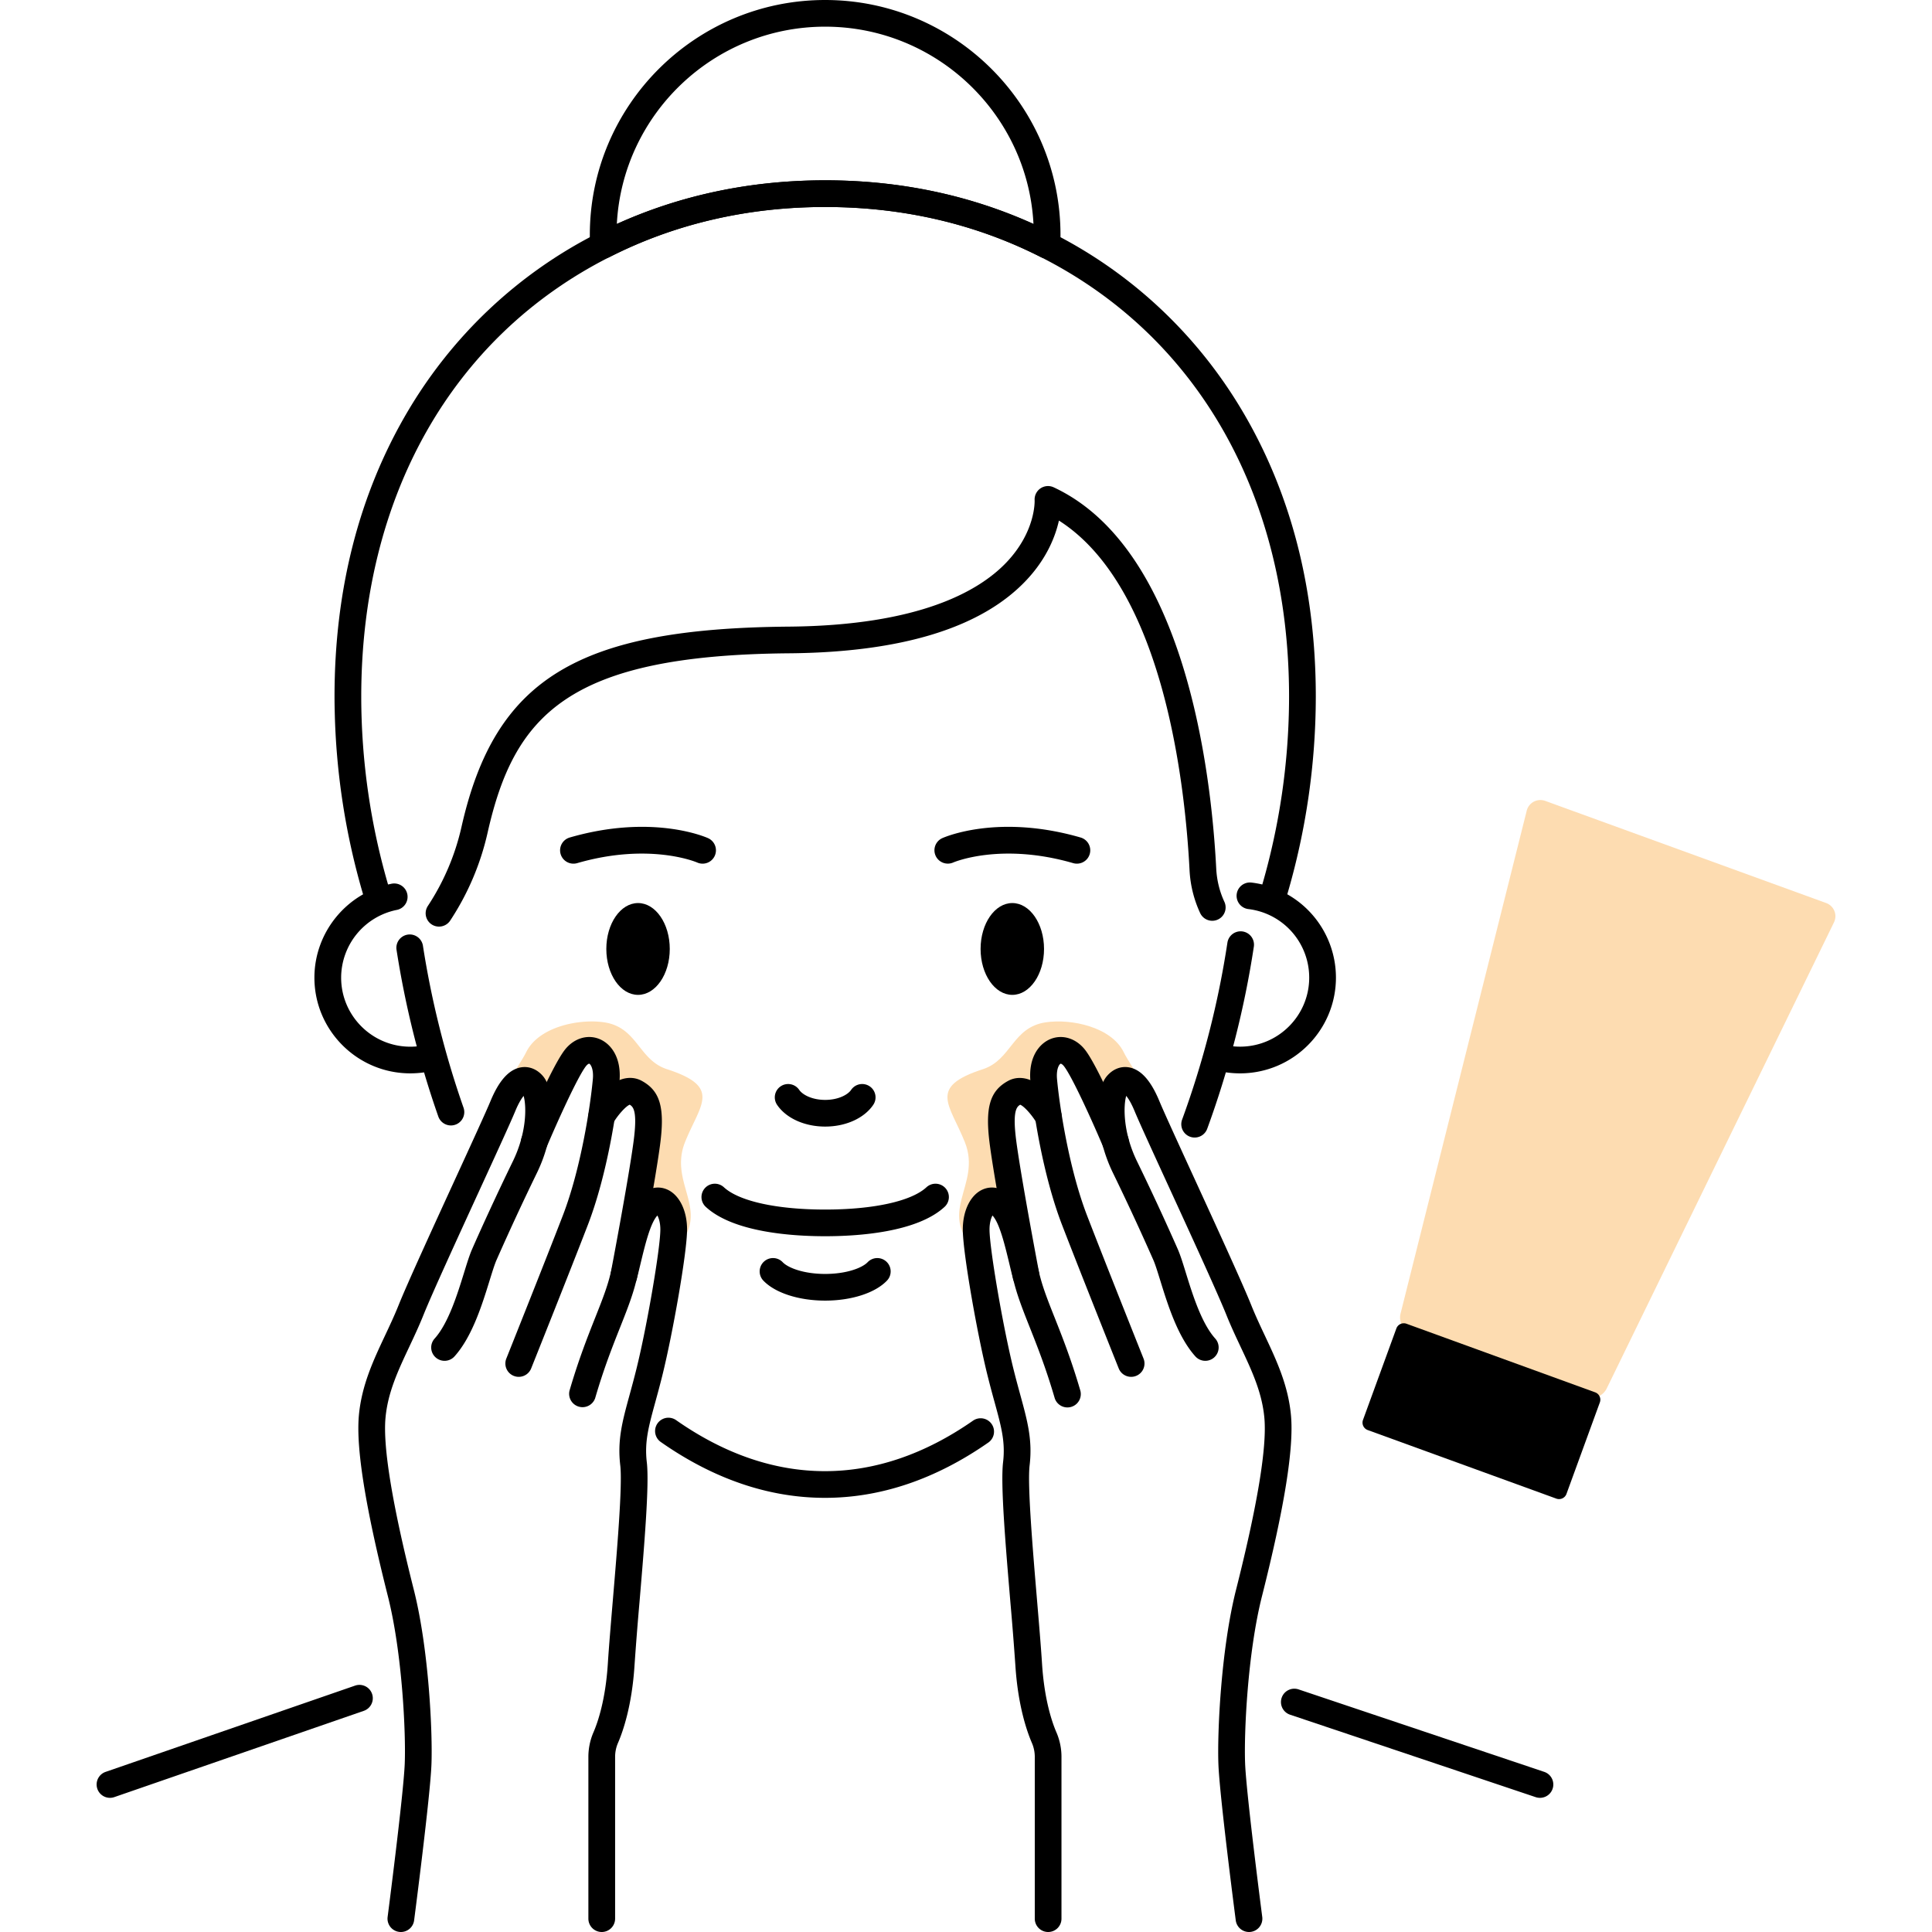 <svg
  viewBox="37.501 20 124.998 160"
  height="200"
  width="200"
  xmlns="http://www.w3.org/2000/svg"
>
  <path
    d="M29.107 168.889a1.105 1.105 0 0 1-.362-2.149l20.655-7.142a1.105 1.105 0 1 1 .724 2.088l-20.655 7.142c-.12.042-.242.061-.362.061z"
  ></path>
  <path
    d="M147.529 168.889c-.117 0-.236-.019-.353-.058l-20.34-6.828a1.104 1.104 0 1 1 .706-2.094l20.34 6.828a1.104 1.104 0 0 1-.353 2.152z"
  ></path>
  <path
    d="M75.467 98.589c0 2.1-1.176 3.802-2.627 3.802-1.451 0-2.627-1.702-2.627-3.802s1.176-3.802 2.627-3.802c1.451 0 2.627 1.702 2.627 3.802z"
  ></path>
  <path
    d="M106.462 98.589c0 2.1-1.176 3.802-2.627 3.802-1.45 0-2.627-1.702-2.627-3.802s1.176-3.802 2.627-3.802c1.45 0 2.627 1.702 2.627 3.802z"
  ></path>
  <path
    d="M88.337 122.379c-2.71 0-7.598-.316-9.889-2.433a1.104 1.104 0 0 1-.06-1.561 1.107 1.107 0 0 1 1.564-.06c1.25 1.155 4.385 1.845 8.385 1.845 4.001 0 7.136-.69 8.386-1.845a1.108 1.108 0 0 1 1.564.06 1.104 1.104 0 0 1-.06 1.561c-2.291 2.117-7.18 2.433-9.89 2.433z"
  ></path>
  <path
    d="M88.337 113.298c-1.703 0-3.228-.689-3.981-1.799a1.103 1.103 0 0 1 .295-1.534 1.108 1.108 0 0 1 1.537.295c.271.399 1.059.829 2.149.829s1.878-.43 2.149-.829a1.108 1.108 0 0 1 1.537-.295c.506.342.638 1.029.295 1.534-.752 1.109-2.278 1.799-3.981 1.799z"
  ></path>
  <path
    d="M88.337 127.711c-2.181 0-4.143-.635-5.119-1.656a1.104 1.104 0 0 1 .037-1.562 1.107 1.107 0 0 1 1.564.037c.447.468 1.739.972 3.517.972 1.779 0 3.07-.504 3.518-.972a1.107 1.107 0 0 1 1.564-.036c.442.421.459 1.121.036 1.562-.974 1.02-2.936 1.655-5.117 1.655z"
  ></path>
  <path
    d="M118.937 114.206a1.104 1.104 0 0 1-1.04-1.484 75.662 75.662 0 0 0 3.755-14.673 1.107 1.107 0 0 1 2.189.329 77.86 77.86 0 0 1-3.865 15.102 1.107 1.107 0 0 1-1.039.726z"
  ></path>
  <path
    d="M88.32 144.045c-4.639 0-9.214-1.556-13.598-4.626a1.105 1.105 0 1 1 1.27-1.809c4.004 2.804 8.152 4.225 12.327 4.225 4.153 0 8.278-1.407 12.262-4.181a1.108 1.108 0 0 1 1.541.274c.349.5.227 1.189-.274 1.538-4.363 3.039-8.914 4.579-13.528 4.579z"
  ></path>
  <path
    d="M57.344 113.205c-.457 0-.885-.285-1.045-.74a78.015 78.015 0 0 1-3.465-13.837 1.107 1.107 0 0 1 2.187-.337 75.779 75.779 0 0 0 3.367 13.444 1.105 1.105 0 0 1-1.044 1.47z"
  ></path>
  <path
    d="M53.979 108.891c-4.379 0-7.941-3.556-7.941-7.927 0-3.749 2.667-7.016 6.342-7.766a1.106 1.106 0 1 1 .444 2.165 5.737 5.737 0 0 0-4.572 5.602c0 3.153 2.569 5.718 5.727 5.718a5.74 5.74 0 0 0 1.541-.209 1.105 1.105 0 1 1 .594 2.129 8.075 8.075 0 0 1-2.135.288z"
  ></path>
  <path
    d="M56.357 96.737a1.103 1.103 0 0 1-.922-1.713 19.783 19.783 0 0 0 2.79-6.569c2.768-12.233 9.603-16.411 27.087-16.56 10.816-.092 15.78-2.945 18.04-5.323 2.418-2.544 2.336-5.053 2.331-5.159a1.11 1.11 0 0 1 1.573-1.058c10.955 5.102 13.067 23.787 13.467 31.584.05.965.277 1.888.675 2.745a1.106 1.106 0 0 1-2.007.93 9.57 9.57 0 0 1-.878-3.562c-.361-7.04-2.141-23.414-10.817-28.94-.291 1.296-.993 3.116-2.67 4.909-3.701 3.957-10.327 6.004-19.694 6.083-18.286.155-22.748 5.118-24.947 14.837a21.976 21.976 0 0 1-3.102 7.298 1.11 1.11 0 0 1-.926.498z"
  ></path>
  <path
    d="M122.696 108.891a7.933 7.933 0 0 1-2.176-.302 1.105 1.105 0 1 1 .605-2.126 5.762 5.762 0 0 0 1.571.217c3.158 0 5.727-2.565 5.727-5.718a5.72 5.72 0 0 0-5.04-5.677 1.104 1.104 0 1 1 .263-2.194 7.931 7.931 0 0 1 6.991 7.871c-.001 4.372-3.563 7.929-7.941 7.929z"
  ></path>
  <path
    d="M51.166 94.98c-.478 0-.919-.312-1.061-.793a58.296 58.296 0 0 1-2.387-15.388c-.01-.359-.014-.731-.014-1.103 0-8.834 2.024-16.756 6.015-23.546 3.753-6.384 9.201-11.512 15.755-14.83 5.731-2.911 12.078-4.387 18.864-4.387 6.784 0 13.13 1.476 18.862 4.388 6.552 3.318 12 8.445 15.752 14.828 3.992 6.79 6.017 14.712 6.017 23.547a58.414 58.414 0 0 1-2.398 16.49 1.106 1.106 0 0 1-2.123-.624 56.23 56.23 0 0 0 2.307-15.867c0-16.52-7.493-29.79-20.559-36.405-5.42-2.753-11.428-4.148-17.859-4.148-6.434 0-12.443 1.395-17.862 4.147-13.065 6.615-20.558 19.885-20.558 36.407a56.065 56.065 0 0 0 2.311 15.867 1.104 1.104 0 0 1-1.062 1.417z"
  ></path>
  <path
    d="M106.698 41.41a1.11 1.11 0 0 1-.502-.12c-5.418-2.752-11.427-4.147-17.858-4.147-6.434 0-12.443 1.395-17.862 4.147a1.108 1.108 0 0 1-1.607-.931 18.14 18.14 0 0 1-.022-.903C68.847 28.727 77.589 20 88.334 20c10.747 0 19.491 8.727 19.491 19.455 0 .301-.007.602-.022.903a1.104 1.104 0 0 1-1.105 1.052zM88.334 22.209c-9.22 0-16.775 7.249-17.25 16.338 5.302-2.399 11.097-3.614 17.254-3.614 6.154 0 11.948 1.215 17.25 3.614-.475-9.088-8.032-16.338-17.254-16.338z"
  ></path>
  <path
    d="M109.18 91.524c-.102 0-.205-.014-.308-.044-5.999-1.735-9.89-.07-9.928-.053a1.11 1.11 0 0 1-1.46-.558 1.101 1.101 0 0 1 .55-1.456c.186-.084 4.616-2.032 11.454-.055a1.104 1.104 0 0 1-.308 2.166z"
  ></path>
  <path
    d="M67.495 91.524a1.104 1.104 0 0 1-.308-2.166c6.837-1.977 11.268-.029 11.454.055a1.104 1.104 0 0 1-.909 2.014c-.06-.026-3.945-1.677-9.928.053-.104.03-.208.044-.309.044z"
  ></path>
  <path
    d="M106.853 112.619s-1.49-2.566-2.696-1.91c-.732.398-1.328.913-.907 4.054.421 3.141 1.825 10.506 1.825 10.506l-.817-4.413-.3.291c-.234-.62-.51-1.133-.847-1.461-1.057-1.018-2.002.254-2.002 1.908 0 .431.074 1.174.201 2.101l-.156.148c-3.881-3.353.218-5.594-1.25-9.259-1.254-3.14-3.079-4.556 1.492-6.037 2.376-.772 2.43-3.472 5.209-3.883 2.113-.312 5.418.378 6.45 2.463.596 1.207 1.94 2.713 1.505 3.813l-.181.177c-.748-1.449-1.521-1.691-2.072-1.022-.391.472-.596 1.761-.358 3.357l-.185.181c-.711-1.621-2.113-4.732-2.828-5.66-.982-1.272-2.668-.542-2.458 1.765.07.73.189 1.728.37 2.877l.005.004c.23 1.44.559 3.119.994 4.785"
    fill="#FDDCB1"
  ></path>
  <path
    d="M69.783 112.619s1.49-2.566 2.696-1.91c.732.398 1.328.913.907 4.054-.421 3.141-1.825 10.506-1.825 10.506l.817-4.413.3.291c.234-.62.51-1.133.847-1.461 1.057-1.018 2.002.254 2.002 1.908 0 .431-.074 1.174-.201 2.101l.156.148c3.881-3.353-.218-5.594 1.25-9.259 1.254-3.14 3.079-4.556-1.492-6.037-2.376-.772-2.43-3.472-5.209-3.883-2.113-.312-5.418.378-6.45 2.463-.596 1.207-1.94 2.713-1.505 3.813l.181.177c.748-1.449 1.521-1.691 2.072-1.022.391.472.596 1.761.358 3.357l.185.181c.711-1.621 2.113-4.732 2.828-5.66.982-1.272 2.668-.542 2.458 1.765a48.91 48.91 0 0 1-.37 2.877l-.005.004a50.751 50.751 0 0 1-.994 4.785"
    fill="#FDDCB1"
  ></path>
  <path
    d="M69.834 180a1.106 1.106 0 0 1-1.107-1.105v-13.406c0-.688.144-1.386.417-2.016.364-.841 1.004-2.7 1.194-5.691.09-1.409.247-3.274.414-5.25.359-4.26.806-9.561.616-11.173-.25-2.11.177-3.669.768-5.827.174-.637.371-1.358.573-2.172.869-3.504 1.978-9.973 1.978-11.538 0-.568-.134-.957-.245-1.158-.585.623-1.02 2.428-1.404 4.025a57.22 57.22 0 0 1-.455 1.803c-.305 1.105-.733 2.185-1.229 3.435-.629 1.586-1.342 3.384-2.066 5.865a1.108 1.108 0 0 1-2.125-.618c.753-2.581 1.518-4.51 2.133-6.061.472-1.19.88-2.218 1.153-3.207a58.38 58.38 0 0 0 .437-1.733c.508-2.109.988-4.102 2.053-5.133.69-.667 1.525-.863 2.29-.54 1.015.429 1.671 1.733 1.671 3.323 0 1.901-1.189 8.624-2.043 12.069-.208.84-.41 1.575-.587 2.223-.563 2.059-.903 3.302-.704 4.985.216 1.834-.203 6.808-.608 11.617a278.052 278.052 0 0 0-.41 5.204c-.212 3.325-.95 5.454-1.371 6.427-.154.356-.236.75-.236 1.14v13.406A1.107 1.107 0 0 1 69.834 180z"
  ></path>
  <path
    d="M53.2 180a1.105 1.105 0 0 1-1.099-1.247c.013-.101 1.311-10.105 1.417-12.679.103-2.506-.199-9.149-1.393-13.875-1.86-7.362-2.647-12.254-2.406-14.957.224-2.508 1.208-4.598 2.159-6.619.384-.816.781-1.659 1.133-2.536.725-1.806 2.835-6.405 4.696-10.462 1.311-2.857 2.548-5.555 2.913-6.436.717-1.733 1.555-2.65 2.564-2.801.662-.099 1.321.174 1.799.751 1.025 1.24 1.063 4.748-.516 7.994a215.868 215.868 0 0 0-3.345 7.21c-.164.373-.356.995-.579 1.715-.606 1.959-1.435 4.641-2.902 6.272a1.108 1.108 0 0 1-1.563.085 1.102 1.102 0 0 1-.084-1.56c1.142-1.271 1.889-3.686 2.435-5.449.242-.784.452-1.461.665-1.948.716-1.635 1.98-4.408 3.382-7.29 1.194-2.456 1.113-4.653.888-5.408-.163.198-.409.574-.698 1.273-.38.92-1.569 3.512-2.946 6.513-1.851 4.034-3.949 8.607-4.654 10.364-.376.936-.787 1.809-1.184 2.653-.909 1.932-1.769 3.757-1.958 5.876-.216 2.418.573 7.202 2.347 14.22 1.25 4.946 1.566 11.888 1.458 14.506-.11 2.67-1.38 12.457-1.434 12.873A1.104 1.104 0 0 1 53.2 180z"
  ></path>
  <path
    d="M62.96 134.024a1.104 1.104 0 0 1-1.028-1.514c.031-.079 3.159-7.908 4.675-11.836 1.512-3.917 2.289-9.106 2.49-11.302.078-.857-.191-1.238-.297-1.28-.025-.011-.146.036-.283.214-.681.883-2.356 4.578-3.251 6.699a1.108 1.108 0 0 1-1.449.589 1.105 1.105 0 0 1-.59-1.447c.249-.589 2.458-5.79 3.538-7.19.733-.95 1.85-1.312 2.844-.923.941.368 1.88 1.491 1.693 3.537-.225 2.472-1.032 7.759-2.628 11.896-1.52 3.939-4.653 11.781-4.685 11.86-.174.434-.59.697-1.029.697z"
  ></path>
  <path
    d="M71.663 126.753a1.104 1.104 0 0 1-1.088-1.312c.015-.076 1.462-7.679 1.891-10.883.339-2.526-.013-2.895-.315-3.071-.316.116-.988.856-1.384 1.538a1.107 1.107 0 0 1-1.914-1.109c1.543-2.657 3.231-2.985 4.294-2.405 1.533.834 1.929 2.231 1.512 5.339-.438 3.264-1.851 10.688-1.911 11.003-.1.531-.564.9-1.085.9z"
  ></path>
  <path
    d="M106.803 180a1.106 1.106 0 0 1-1.107-1.105v-13.406c0-.389-.082-.783-.236-1.14-.421-.974-1.159-3.105-1.371-6.427a277.83 277.83 0 0 0-.41-5.197c-.406-4.813-.826-9.79-.609-11.625.199-1.684-.141-2.927-.705-4.986a87.701 87.701 0 0 1-.587-2.223c-.854-3.444-2.043-10.168-2.043-12.069 0-1.589.656-2.894 1.671-3.323.768-.324 1.6-.127 2.29.54 1.065 1.03 1.545 3.022 2.053 5.131.14.581.285 1.182.437 1.735.273.99.68 2.018 1.153 3.208.615 1.55 1.38 3.479 2.133 6.06a1.107 1.107 0 0 1-2.125.618c-.724-2.481-1.437-4.278-2.066-5.864-.496-1.25-.924-2.33-1.229-3.435a57.345 57.345 0 0 1-.455-1.805c-.384-1.596-.819-3.4-1.404-4.023-.111.201-.245.59-.245 1.158 0 1.565 1.109 8.035 1.979 11.538.202.814.399 1.535.573 2.171.59 2.158 1.017 3.717.768 5.827-.191 1.613.257 6.918.616 11.18.166 1.972.323 3.835.413 5.242.19 2.989.829 4.849 1.193 5.691.273.631.417 1.328.417 2.016v13.406a1.102 1.102 0 0 1-1.104 1.107z"
  ></path>
  <path
    d="M123.436 180a1.107 1.107 0 0 1-1.096-.963c-.054-.415-1.324-10.202-1.434-12.873-.108-2.618.209-9.561 1.458-14.506 1.774-7.019 2.563-11.803 2.347-14.22-.189-2.119-1.049-3.944-1.958-5.876-.397-.844-.808-1.717-1.184-2.653-.706-1.757-2.803-6.33-4.654-10.364-1.377-3.001-2.566-5.593-2.946-6.513-.29-.701-.536-1.078-.7-1.275-.223.743-.309 2.947.89 5.41a215.838 215.838 0 0 1 3.382 7.29c.213.488.423 1.165.665 1.948.545 1.763 1.292 4.178 2.435 5.449a1.104 1.104 0 1 1-1.647 1.475c-1.467-1.632-2.296-4.314-2.902-6.272-.223-.72-.415-1.342-.579-1.715a213.842 213.842 0 0 0-3.345-7.21c-1.579-3.245-1.541-6.754-.516-7.994.477-.577 1.13-.851 1.798-.751 1.008.151 1.846 1.067 2.564 2.801.364.881 1.602 3.579 2.913 6.436 1.861 4.057 3.97 8.656 4.696 10.462.352.876.749 1.72 1.133 2.536.951 2.021 1.935 4.11 2.159 6.619.242 2.702-.545 7.594-2.405 14.957-1.194 4.726-1.497 11.368-1.394 13.875.107 2.574 1.405 12.579 1.418 12.679a1.105 1.105 0 0 1-1.098 1.248z"
  ></path>
  <path
    d="M113.676 134.024c-.439 0-.855-.263-1.028-.696-.032-.079-3.164-7.92-4.684-11.86-1.595-4.133-2.403-9.422-2.628-11.896-.187-2.046.752-3.169 1.693-3.537.995-.389 2.111-.027 2.844.923 1.08 1.399 3.289 6.601 3.537 7.19a1.107 1.107 0 0 1-2.039.858c-.895-2.121-2.569-5.816-3.251-6.699-.139-.18-.26-.225-.283-.214-.125.049-.374.439-.298 1.28.201 2.197.979 7.387 2.49 11.302 1.515 3.927 4.643 11.757 4.674 11.836a1.103 1.103 0 0 1-1.027 1.513z"
  ></path>
  <path
    d="M104.974 126.753c-.521 0-.985-.369-1.086-.898-.06-.314-1.473-7.739-1.91-11.002-.417-3.108-.021-4.505 1.512-5.339 1.064-.579 2.751-.251 4.294 2.405a1.106 1.106 0 0 1-1.913 1.11c-.407-.696-1.068-1.425-1.384-1.54-.303.176-.654.545-.315 3.071.43 3.204 1.876 10.806 1.891 10.883a1.106 1.106 0 0 1-1.089 1.31z"
  ></path>
  <path
    d="M171.915 95.441a1.167 1.167 0 0 0-.698-.663l-23.234-8.447a1.172 1.172 0 0 0-.962.06 1.169 1.169 0 0 0-.588.762l-10.448 41.644c-.166.662.221 1.39.863 1.623l14.499 5.271a1.408 1.408 0 0 0 1.707-.689l18.821-38.6c.151-.311.166-.652.04-.961z"
    fill="#FDDCB1"
  ></path>
  <path
    d="m152.103 135.307-15.624-5.68a.655.655 0 0 0-.838.39l-2.764 7.577a.653.653 0 0 0 .39.836l15.624 5.68a.654.654 0 0 0 .837-.39l2.764-7.577a.65.65 0 0 0-.389-.836z"
  ></path>
</svg>
